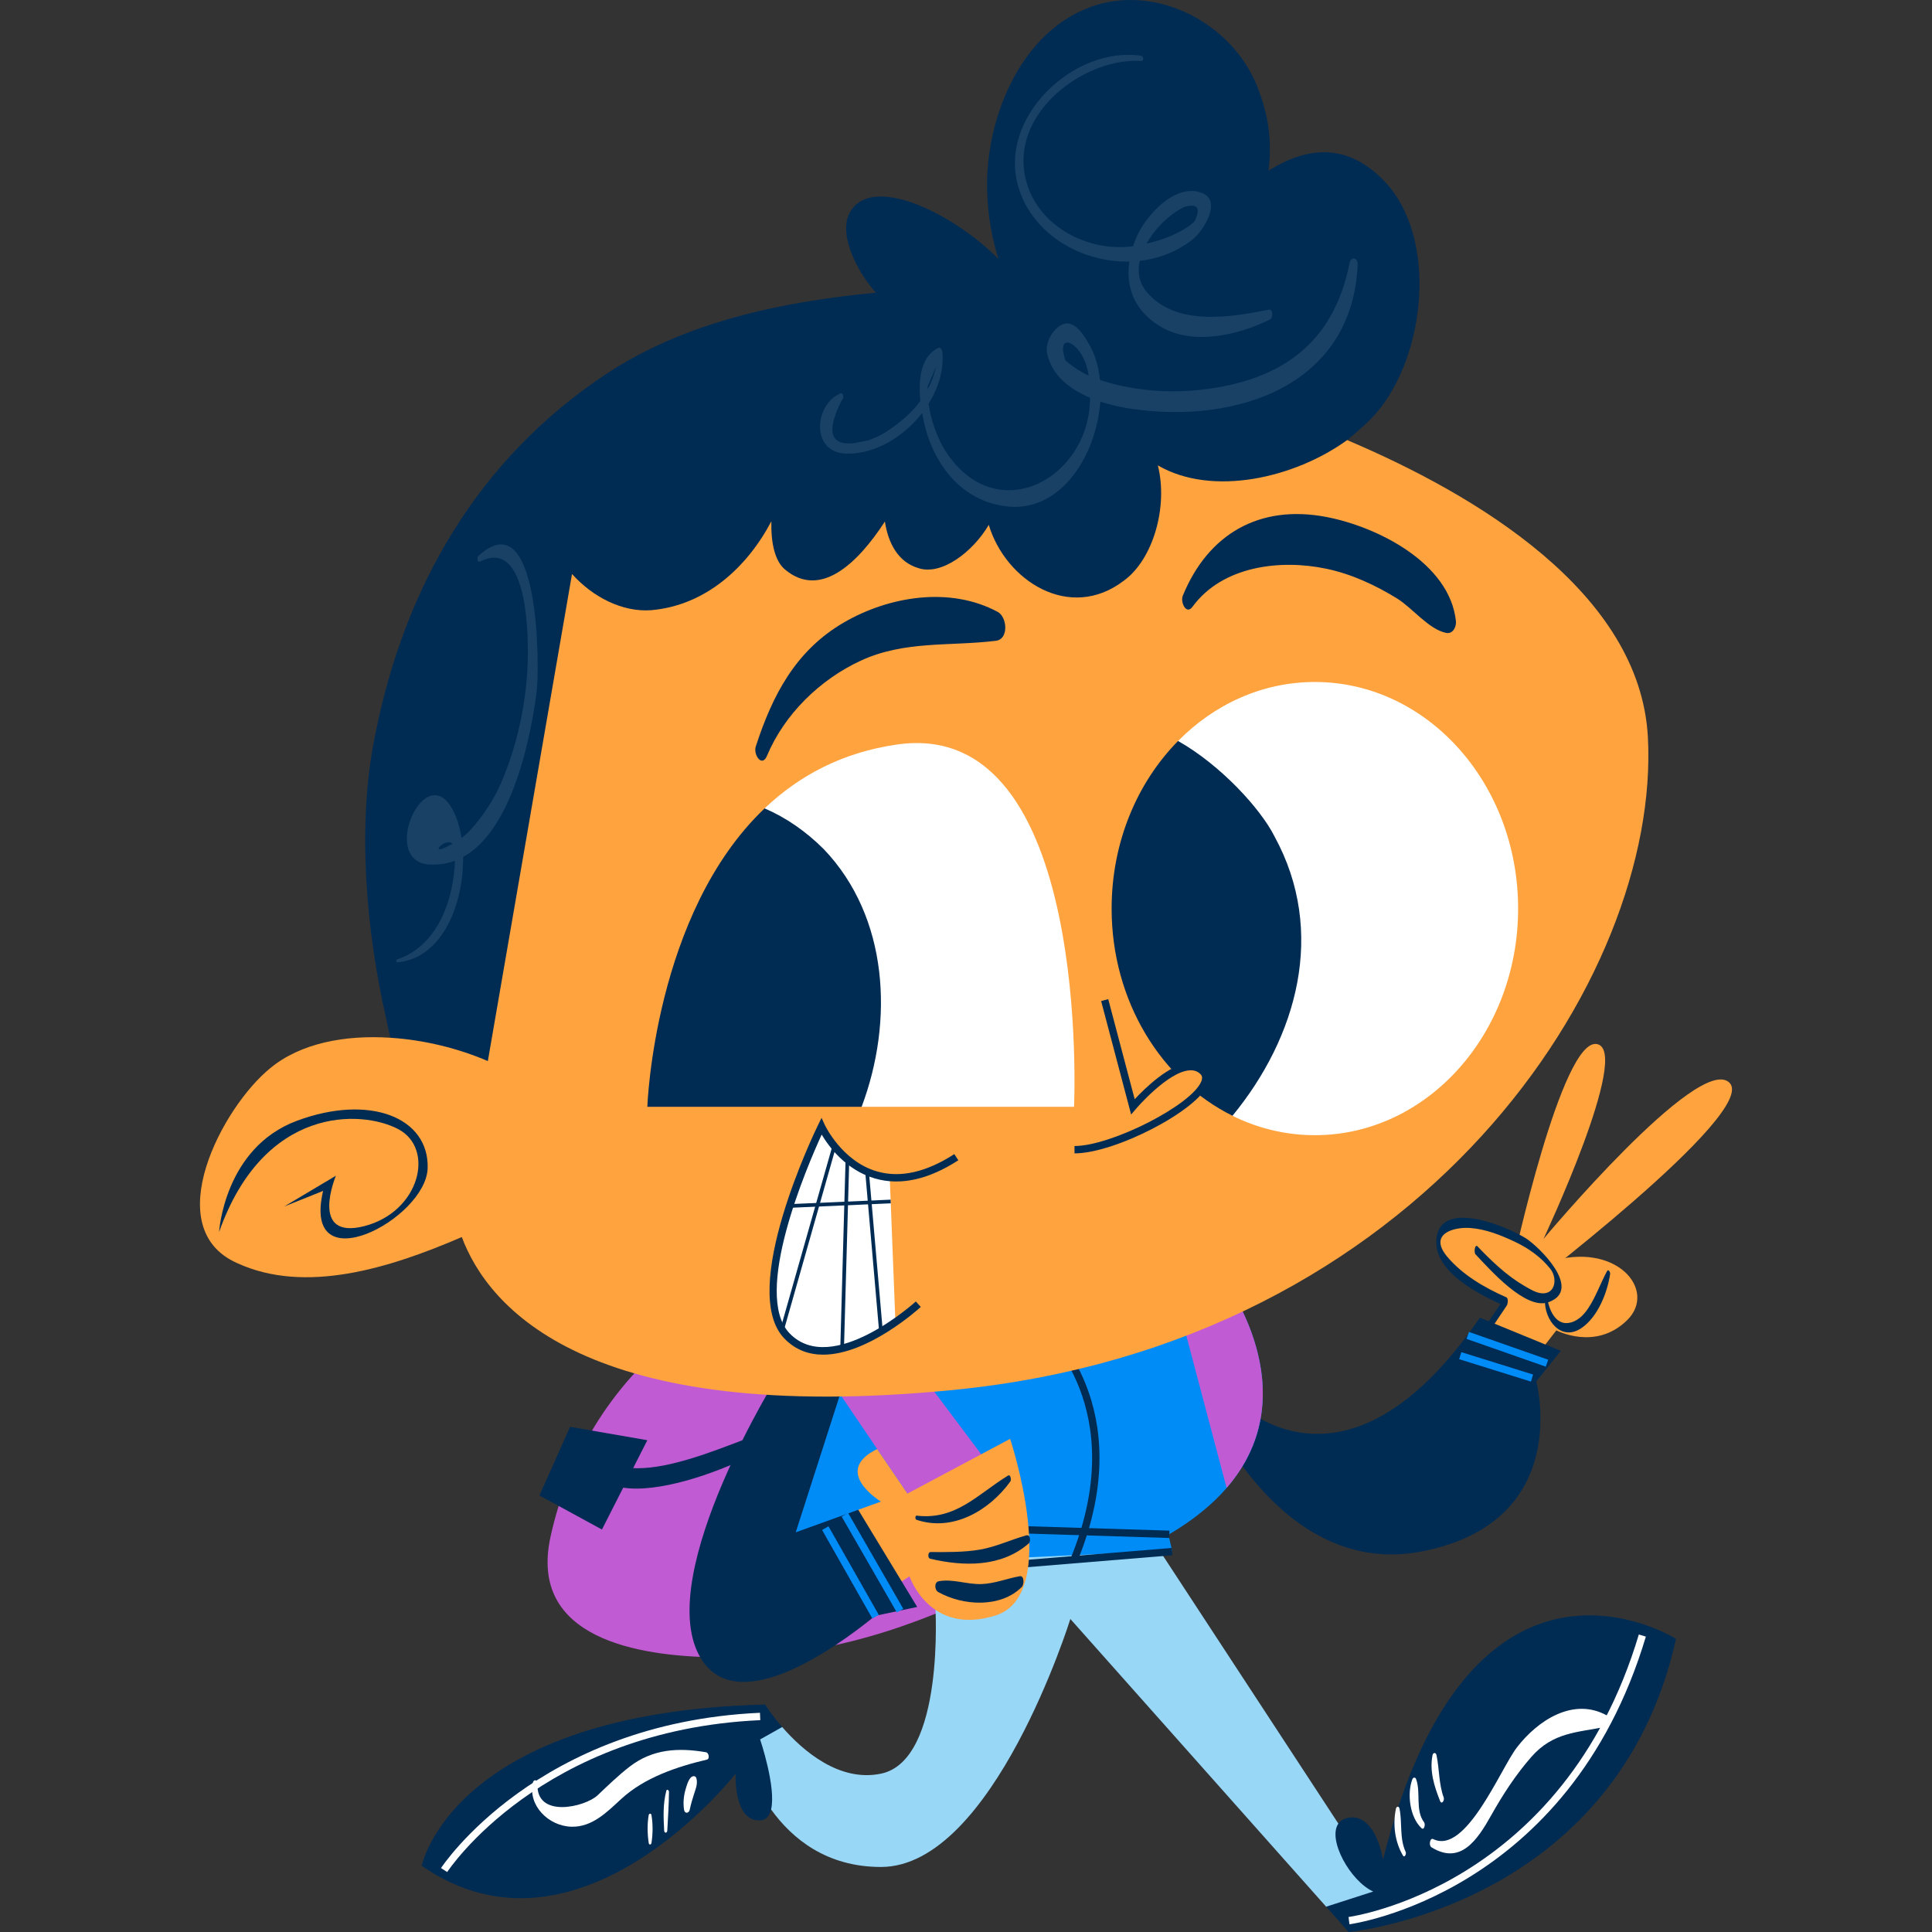 <?xml version="1.0" encoding="UTF-8"?>
<!-- Generator: Adobe Illustrator 26.0.3, SVG Export Plug-In . SVG Version: 6.00 Build 0)  -->
<svg xmlns="http://www.w3.org/2000/svg" xmlns:xlink="http://www.w3.org/1999/xlink" version="1.1" id="Capa_1" x="0px" y="0px" viewBox="0 0 512 512" style="enable-background:new 0 0 512 512;" xml:space="preserve" width="512" height="512">
<rect x="0" y="0" width="512" height="512" fill="#333333" stroke="none"/>
<g>
	<g>
		<g>
			<path style="fill:#C15BD3;" d="M260.356,324.114l-75.957,25.52c-0.936,0.719-1.873,1.459-2.77,2.167     c-18.52,13.641-30.882,33.14-35.756,55.558c-5.849,26.968,23.397,31.53,43.555,31.838c25.405,0.492,48.82-6.41,70.928-17.073     l35.972-4.367l32.988-70.182L260.356,324.114z"/>
			<path style="fill:#002C54;" d="M156.182,381.979c-2.813,24.996,42.324,6.004,50.972-1c0.822-0.67,0.504-2.951-0.799-2.627     c-11.79,2.962-42.848,20.277-49.992,3.583C156.315,381.823,156.194,381.866,156.182,381.979L156.182,381.979z"/>
			<polygon style="fill:#002C54;" points="142.956,396.312 159.522,405.343 171.55,381.671 151.079,378.121    "/>
		</g>
		<g>
			<path style="fill:#99D7F7;" d="M354.68,483.281l-50.555-77.224c0,0-49.948-25.601-59.21,1.632     c-1.655,12.09,2.954,17.79,2.954,17.79s2.642,41.016-14.399,44.561c-11.112,2.319-20.803-6.177-26.183-12.36l-16.728,2.081     l13.784,19.759c5.557,7.734,14.68,15.246,29.127,15.246c29.731,0,50.186-65.724,50.186-65.724l67.788,76.252l6.053,2.718     l13.765-4.967L354.68,483.281z"/>
			<g>
				<path style="fill:#002C54;" d="M444.169,434.327C428.259,505.488,357.411,512,357.411,512l-5.967-6.707l12.476-4.016      c-6.083-2.767-12.183-13.765-9.24-17.997c0.507-0.74,1.305-1.265,2.418-1.502c7.466-1.632,9.417,11.03,9.417,11.03      C389.912,399.89,444.169,434.327,444.169,434.327z"/>
				<path style="fill:#FFFFFF;" d="M357.616,509.957l-0.239-1.935c0.569-0.07,56.886-7.826,76.929-74.862l1.867,0.556      C415.756,502.018,358.196,509.882,357.616,509.957z"/>
				<path style="fill:#FFFFFF;" d="M379.315,489.528c7.726,4.815,12.202-1.924,15.84-8.399c3.079-5.491,6.479-10.728,10.629-15.484      c5.795-6.637,12.11-6.474,19.984-8.074c1.277-0.259,1.167-2.335,0.188-2.891c-8.931-5.048-18.469,1.232-23.997,8.453      c-4.28,5.588-13.494,28.455-22.11,24.255C378.904,486.929,378.622,489.096,379.315,489.528L379.315,489.528z"/>
				<path style="fill:#FFFFFF;" d="M372.531,490.815c-1.706-3.675-0.871-7.674-1.649-11.528c-0.142-0.697-0.805-0.627-0.943,0.027      c-0.874,4.145-0.305,8.745,1.851,12.414C372.218,492.463,372.753,491.29,372.531,490.815L372.531,490.815z"/>
				<path style="fill:#FFFFFF;" d="M377.418,482.957c-2.438-3.243-0.812-7.864-2.133-11.468c-0.207-0.568-0.791-0.497-0.993,0.027      c-1.48,3.864-0.655,10.079,2.408,12.954C377.433,485.161,377.787,483.448,377.418,482.957L377.418,482.957z"/>
				<path style="fill:#FFFFFF;" d="M382.598,476.363c-1.319-3.599-1.131-7.523-1.913-11.236c-0.162-0.778-0.916-0.724-1.059,0.027      c-0.817,4.248,0.465,8.204,2.001,12.111C382.05,478.352,382.869,477.103,382.598,476.363L382.598,476.363z"/>
			</g>
			<g>
				<path style="fill:#002C54;" d="M201.439,460.971c0,0,4.307,12.695,2.904,18.548c-0.409,1.697-1.307,2.827-2.904,2.902      c-7.135,0.33-6.492-12.382-6.492-12.382s-41.587,53.326-83.192,24.412c0,0,8.129-40.631,90.991-42.733      c0,0,1.656,2.648,4.541,5.961L201.439,460.971z"/>
				<path style="fill:#FFFFFF;" d="M118.51,496.111l-1.636-1.054c0.243-0.389,25.393-38.474,84.522-41.15l0.085,1.951      C143.35,458.485,118.752,495.733,118.51,496.111z"/>
				<path style="fill:#FFFFFF;" d="M141.209,472.434c-1.333,6.048,4.174,11.533,10.278,11.668c5.461,0.113,9.351-3.864,13.153-7.366      c6.157-5.658,14.688-8.528,22.701-10.42c0.81-0.195,0.507-1.816-0.219-1.946c-7.271-1.259-14.164-0.913-20.274,3.821      c-3.02,2.335-5.718,4.972-8.492,7.593c-3.266,3.086-16.401,6.248-15.916-3.124C142.494,471.677,141.433,471.418,141.209,472.434      L141.209,472.434z"/>
				<path style="fill:#FFFFFF;" d="M172.647,488.41c0.372-2.367,0.403-4.999,0.004-7.372c-0.092-0.557-0.658-0.503-0.747,0.022      c-0.403,2.367-0.347,4.994,0.019,7.377C172.005,488.966,172.567,488.923,172.647,488.41L172.647,488.41z"/>
				<path style="fill:#FFFFFF;" d="M176.838,485.091c0.188-3.41,0.417-6.82,0.447-10.23c0.004-0.422-0.55-0.859-0.704-0.27      c-0.915,3.454-0.763,6.983-0.57,10.523C176.056,485.897,176.795,485.853,176.838,485.091L176.838,485.091z"/>
				<path style="fill:#FFFFFF;" d="M182.796,479.557c0.292-1.459,0.731-2.853,1.181-4.264c0.428-1.34,0.992-2.713,0.55-4.107      c-0.082-0.259-0.305-0.449-0.573-0.475c-1.294-0.13-1.933,2.394-2.214,3.302c-0.561,1.805-0.737,3.718-0.461,5.578      C181.448,480.752,182.591,480.584,182.796,479.557L182.796,479.557z"/>
			</g>
		</g>
		<g>
			<g>
				<g>
					<g>
						<path style="fill:#FFA33E;" d="M400.917,334.933c0,0,12.955-59.941,22.273-58.249c9.316,1.692-14.144,51.64-14.144,51.64        s41.115-49.208,49.253-41.42c8.135,7.788-56.939,57.044-56.939,57.044"/>
						<path style="fill:#FFA33E;" d="M431.224,349.844c-8.365,8.247-18.775,2.713-18.775,2.713l-17.937,23.104l-8.285-11.636        l12.788-19.072c0,0-20.238-8.712-17.583-17.683c2.124-7.134,22.204-1.054,29.087,7.155        C428.259,328.773,439.294,341.894,431.224,349.844z"/>
						<path style="fill:#002C54;" d="M391.024,332.41c3.702,3.88,13.234,14.868,19.329,12.69c9.284-3.308-2.609-14.84-6.037-16.97        c-4.887-3.037-22.36-10.49-23.628-0.011c-1.076,8.912,11.633,15.138,18.193,18.008c-0.043-0.74-0.084-1.481-0.127-2.227        c-4.267,6.356-8.535,12.717-12.803,19.078c-0.382,0.568,0.015,2.891,0.54,2.102c4.268-6.361,8.536-12.717,12.804-19.072        c0.295-0.443,0.523-1.946-0.13-2.227c-5.738-2.519-11.574-5.912-15.634-10.744c-5.026-5.983,1.597-7.912,5.994-7.615        c4.153,0.286,8.205,1.897,11.929,3.659c3.582,1.691,6.937,4.059,9.398,7.177c1.962,2.486,1.354,6.734-2.232,6.48        c-1.64-0.119-3.316-1.2-4.699-1.994c-4.601-2.664-8.711-6.609-12.357-10.436C390.859,329.561,390.547,331.907,391.024,332.41        L391.024,332.41z"/>
						<path style="fill:#002C54;" d="M409.427,344.494c-0.177,5.334,4.267,11.101,9.651,7.474c4.33-2.913,6.902-9.393,7.624-14.36        c0.063-0.427-0.45-1.438-0.842-0.713c-1.737,3.237-2.92,6.728-4.965,9.809c-1.285,1.93-3.024,3.659-5.426,3.913        c-3.305,0.351-4.971-3.653-5.369-6.28C410.006,343.721,409.445,344.002,409.427,344.494L409.427,344.494z"/>
					</g>
					<path style="fill:#002C54;" d="M326.223,370.111c0,0,29.245,32.703,65.963-20.915l21.446,8.793l-6.5,8.107       c0,0,10.073,37.367-30.622,45.101c-36.943,7.02-56.136-37.626-56.136-37.626L326.223,370.111z"/>
				</g>
				<g>
					<polygon style="fill:#008CF7;" points="405.705,366.133 386.696,360.199 387.276,358.335 406.285,364.269      "/>
					
						<rect x="398.306" y="346.504" transform="matrix(0.331 -0.944 0.944 0.331 -70.288 616.127)" style="fill:#008CF7;" width="1.95" height="22.237"/>
				</g>
			</g>
			<g>
				<g>
					<path style="fill:#008CF7;" d="M213.468,349.52l110.479-11.041c0,0,31.844,41.263-14.298,68.231l0.974,4.221l-63.039,2.929       l-42.691,3.897L213.468,349.52z"/>
					
						<rect x="277.161" y="374.209" transform="matrix(0.031 -1 1 0.031 -136.014 671.188)" style="fill:#002C54;" width="1.949" height="63.06"/>
					
						<rect x="242.837" y="412.738" transform="matrix(0.997 -0.082 0.082 0.997 -33.13 24.2)" style="fill:#002C54;" width="67.902" height="1.949"/>
					<path style="fill:#002C54;" d="M285.656,413.428l-1.808-0.735c15.973-39.426-7.447-59.822-7.685-60.028l1.254-1.486       C277.665,351.385,302.181,372.641,285.656,413.428z"/>
				</g>
				<polygon style="fill:#C15BD3;" points="217.042,361.221 245.636,403.462 263.834,390.464 240.439,359.27     "/>
				<path style="fill:#C15BD3;" d="M325.066,394.318l-14.428-54.51l13.315-1.329C323.953,338.479,347.272,368.695,325.066,394.318z"/>
			</g>
			<g>
				<g>
					<path style="fill:#FFA33E;" d="M263.864,428.107c-17.538,5.55-22.837-10.366-22.837-10.366l-7.536,4.886l-6.053-22.521       l6.021-2.172c0,0-13.19-7.95-1.013-13.917l8.03,11.803l19.56-10.425l7.655-4.086       C267.69,381.309,281.401,422.545,263.864,428.107z"/>
					<path style="fill:#002C54;" d="M242.869,402.754c9.532,3.237,19.259-2.356,24.889-10.155c0.273-0.384,0.089-1.994-0.635-1.546       c-8.062,4.94-13.733,11.825-24.185,10.614C242.479,401.614,242.49,402.624,242.869,402.754L242.869,402.754z"/>
					<path style="fill:#002C54;" d="M246.487,413.071c8.86,2.092,18.856,2.319,26.135-4.042c0.628-0.546,0.428-2.438-0.65-2.14       c-4.182,1.173-7.993,3.037-12.325,3.778c-4.242,0.729-8.754,0.654-13.045,0.643       C245.868,411.31,245.833,412.915,246.487,413.071L246.487,413.071z"/>
					<path style="fill:#002C54;" d="M248.612,421.891c6.573,3.702,16.599,4.291,22.199-1.351c0.558-0.562,0.721-3.053-0.576-2.827       c-3.462,0.621-6.58,1.951-10.16,2.081c-3.788,0.13-7.528-1.427-11.282-0.751C247.524,419.27,247.659,421.356,248.612,421.891       L248.612,421.891z"/>
				</g>
				<g>
					<path style="fill:#002C54;" d="M243.07,425.858l-15.632-25.752l-16.561,5.977l13.581-42.247l-17.875,0.022       c0,0-33.063,52.688-21.333,74.766c9.261,17.419,35.865-1.611,46.661-10.404L243.07,425.858z"/>
					
						<rect x="224.274" y="403.004" transform="matrix(0.87 -0.494 0.494 0.87 -176.34 165.635)" style="fill:#008CF7;" width="1.949" height="26.977"/>
					
						<rect x="230.03" y="399.505" transform="matrix(0.867 -0.499 0.499 0.867 -175.735 170.326)" style="fill:#008CF7;" width="1.951" height="29.315"/>
				</g>
			</g>
		</g>
	</g>
	<g>
		<g>
			<path style="fill:#002C54;" d="M367.002,48.14c-10.217-10.766-21.056-9.025-30.843-2.908c0.877-6.529,0.332-13.317-2.301-20.488     c-5.849-17.548-25.834-28.757-43.38-23.396c-20.469,6.334-30.219,31.686-28.757,51.661c0.253,4.529,1.151,10.333,2.906,15.641     c-11.66-11.852-33.731-22.964-39.461-12.225c-3.021,5.669,1.87,15.441,6.941,21.137c-25.151,2.41-50.807,7.793-71.767,21.753     c-33.633,22.423-53.127,56.055-60.926,95.535c-4.875,23.396-2.438,51.661,2.924,75.063c0.331,1.697,0.701,3.389,1.131,5.107     l11.541,28.698l239.321-10.409L357,116.631c2.358-1.897,6.353-5.42,8.051-7.561C377.723,93.953,381.136,63.245,367.002,48.14z"/>
			<path style="opacity:0.1;fill:#FFFFFF;" d="M222.706,104.265c-7.012,3-7.878,15.673,1.52,15.949     c13.029,0.394,26.636-13.7,25.524-26.769c-0.042-0.492-0.387-1.605-1.123-1.243c-6.572,3.254-5.081,14.014-3.737,19.851     c2.589,11.236,10.112,20.834,21.967,22.159c19.907,2.237,30.312-27.995,21.876-42.771c-1.236-2.156-3.836-6.95-7.251-5.421     c-2.573,1.157-4.579,4.891-3.975,7.68c2.107,9.701,13.945,13.436,22.534,14.673c28.08,4.042,58.428-6.367,59.763-38.323     c0.071-1.703-1.789-2.194-2.146-0.389c-4.222,21.342-18.069,31.168-39.18,33.61c-9.215,1.059-19.179,0.178-27.929-2.897     c-3.009-1.059-5.729-2.772-8.167-4.794c-2.755-7.986,3.87-5.023,5.65,1.751c0.763,2.6,0.83,5.334,0.833,8.02     c0.053,21.164-24.234,34.74-37.824,14.895c-2.72-3.972-4.528-9.339-5.064-14.079c-0.116-1.259-0.159-2.519-0.131-3.789     c0.73-1.729,1.459-3.459,2.19-5.183c-0.599,2.832-1.704,5.437-3.32,7.793c-2.479,4.091-6.45,7.296-10.432,9.804     c-1.343,0.778-2.747,1.41-4.215,1.908c-1.307,0.254-2.614,0.508-3.921,0.768c-6.189,0.573-7.214-3.221-3.073-11.403     C223.764,105.719,223.547,103.909,222.706,104.265L222.706,104.265z"/>
			<path style="opacity:0.1;fill:#FFFFFF;" d="M302.484,14.794c-17.832-2.751-38.362,16.408-32.486,35.161     c5.731,18.278,31.369,25.633,46.407,13.209c2.297-1.897,7.677-9.993,2.064-12.068c-7.183-2.648-15.066,6.248-17.436,12.09     c-3.671,9.063-2.487,17.77,6.233,23.196c8.663,5.383,20.834,2.438,29.293-1.708c0.827-0.405,0.827-2.837-0.297-2.61     c-10.302,2.054-24.428,4.421-32.224-4.513c-6.719-7.691,3.032-19.607,9.836-22.704c3.494-1.001,4.461,0.219,2.646,3.886     c-1.42,1.275-2.991,2.297-4.717,3.075c-2.89,1.519-6.252,2.389-9.419,3.081c-13.803,3.027-29.64-5.642-31.066-20.386     c-1.55-16.057,16.842-29.308,31.201-28.336C303.131,16.205,303.078,14.886,302.484,14.794L302.484,14.794z"/>
			<path style="opacity:0.1;fill:#FFFFFF;" d="M105.273,255.018c16.181-1.319,20.809-27.379,15.137-39.561     c-7.341-15.77-20.252,12.944-6.554,13.657c19.895,1.043,26.386-31.162,28.328-45.376c0.862-6.28,1.004-51.532-15.438-36.378     c-0.384,0.351-0.253,1.848,0.45,1.486c12.337-6.345,12.703,18.11,12.693,24.109c-0.022,11.522-2.433,23.553-6.938,34.145     c-2.065,4.842-5.006,9.29-8.565,13.16c-1.434,1.481-3.083,2.681-4.942,3.605c-7.792,4.297,1.078-4.912,1.163,2.016     c0.138,11.074-3.975,24.623-15.419,28.395C104.918,254.364,104.959,255.05,105.273,255.018L105.273,255.018z"/>
		</g>
		<g>
			<path style="fill:#FFA33E;" d="M252.46,368.371c-97.131,9.496-123.141-21.996-130.08-40.539     c-19.244,8.307-41.506,15.187-59.522,6.907c-20.96-9.263-3.899-41.431,8.773-51.672c7.976-6.604,19.771-8.847,31.838-8.047     c8.948,0.567,18.055,2.827,25.812,6.177l22.307-129.08c5.476,6.08,13.276,10.139,20.94,9.593     c14.288-1.216,25.343-11.155,31.893-23.558c-0.135,5.621,0.88,10.587,3.686,12.836c9.201,7.62,18.971-1.351,26.398-12.771     c0.878,5.788,3.532,10.685,8.697,12.279c6.2,2.248,14.659-4.27,18.832-11.403c4.445,14.798,21.428,25.752,35.757,14.819     c7.819-5.637,11.814-19.678,9.046-30.579c14.465,8.409,36.324,3.318,50.165-6.702c34.04,14.425,77.635,40.296,79.702,78.705     C440.114,258.703,377.237,356.184,252.46,368.371z"/>
			<g>
				<g>
					<path style="fill:#FFFFFF;" d="M284.63,293.308h-56.287l-25.714-79.078c8.934-8.503,20.428-14.851,35.211-16.943       C289.502,189.975,284.63,293.308,284.63,293.308z"/>
					<g>
						<path style="fill:#002C54;" d="M228.343,293.308H171.55c0,0,1.736-51.159,31.079-79.078        c5.672,2.432,10.995,6.118,15.712,10.841C235.479,243.03,236.902,270.534,228.343,293.308z"/>
					</g>
				</g>
				<g>
					<path style="fill:#FFFFFF;" d="M402.316,240.782c0,33.167-24.115,60.054-53.858,60.054c-7.774,0-15.163-1.837-21.838-5.142       l-14.417-99.321c9.57-9.717,22.293-15.641,36.256-15.641C378.202,180.733,402.316,207.615,402.316,240.782z"/>
					<g>
						<path style="fill:#002C54;" d="M326.624,295.686c-18.871-9.339-32.032-30.395-32.032-54.904        c0-17.602,6.787-33.432,17.605-44.414c11.386,6.432,21.953,18.073,25.561,25.293        C351.618,247.003,343.685,274.922,326.624,295.686z"/>
					</g>
				</g>
				<g>
					<path style="fill:#FFA33E;" d="M292.753,265.037l7.473,28.271c0,0,12.675-14.949,18.522-9.425       c5.848,5.523-22.176,20.802-33.995,20.802"/>
					<path style="fill:#002C54;" d="M284.753,305.657v-1.951c9.767,0,31.128-10.895,33.614-17.148       c0.435-1.092,0.072-1.627-0.289-1.962c-0.743-0.703-1.639-1.016-2.763-0.951c-5.825,0.319-14.261,10.187-14.345,10.296       l-1.209,1.421l-7.95-30.076l1.885-0.497l7.011,26.52c2.686-2.886,9.236-9.323,14.501-9.615       c1.648-0.092,3.071,0.405,4.209,1.486c1.121,1.054,1.392,2.513,0.762,4.097C317.379,294.319,295.527,305.657,284.753,305.657z"/>
				</g>
				<g>
					<path style="fill:#FFFFFF;" d="M237.292,350.352c-7.587,5.285-20.59,12.052-28.699,3.724       c-12.03-12.36,9.105-55.563,9.105-55.563s5.692,12.457,18.094,13.533L237.292,350.352z"/>
					<path style="fill:#002C54;" d="M218.161,359c-3.709,0-7.276-1.178-10.266-4.248c-12.359-12.695,8.047-54.882,8.923-56.671       l0.901-1.848l0.859,1.87c0.045,0.097,4.526,9.631,13.818,12.327c6.142,1.794,13.045,0.243,20.51-4.583l1.056,1.643       c-7.969,5.151-15.415,6.767-22.128,4.81c-7.692-2.243-12.242-8.528-14.08-11.625c-3.731,8.128-18.541,42.36-8.462,52.715       c11.232,11.539,33.194-8.285,33.413-8.485l1.315,1.443C243.291,347.007,229.996,359,218.161,359z"/>
					<polygon style="fill:#002C54;" points="232.976,352.876 229.291,310.554 230.263,310.473 233.95,352.795      "/>
					
						<rect x="198.565" y="331.734" transform="matrix(0.028 -1 1 0.028 -114.609 546.604)" style="fill:#002C54;" width="50.272" height="0.976"/>
					<polygon style="fill:#002C54;" points="207.741,352.514 206.803,352.249 220.622,303.588 221.56,303.847      "/>
					<polygon style="fill:#002C54;" points="209.309,320.082 209.263,319.109 236.017,317.92 236.063,318.893      "/>
				</g>
				<path style="fill:#002C54;" d="M203.247,200.324c4.618-11.047,14.06-20.245,24.838-25.228      c11.636-5.383,23.601-3.778,35.845-5.28c3.456-0.427,2.99-6.296,0.49-7.647c-12.642-6.821-28.779-4.172-40.756,2.778      c-12.804,7.426-18.963,19.289-23.373,32.875C199.588,199.995,201.927,203.481,203.247,200.324L203.247,200.324z"/>
				<path style="fill:#002C54;" d="M316.023,160.801c7.94-10.857,23.323-12.652,35.527-10.068c6.664,1.41,12.979,4.34,18.74,7.907      c4.027,2.497,8.358,8.161,12.962,9.09c1.754,0.351,2.751-1.583,2.581-3.151c-1.655-15.43-20.872-24.996-34.325-27.574      c-17.777-3.405-31.388,4.54-38.07,20.91C312.774,159.531,314.352,163.088,316.023,160.801L316.023,160.801z"/>
				<path style="fill:#002C54;" d="M58.06,326.492c0,0,1.333-22.304,20.631-29.476c19.279-7.172,35.053-0.876,34.64,12.587      c-0.436,13.484-33.513,30.865-27.707,5.999l-10.313,4.14l13.707-8.161c0,0-7.204,17.132,7.536,13.354      c14.725-3.81,18.782-20.532,8.99-25.698C95.756,294.054,69.913,293,58.06,326.492z"/>
			</g>
		</g>
	</g>
</g>















</svg>
